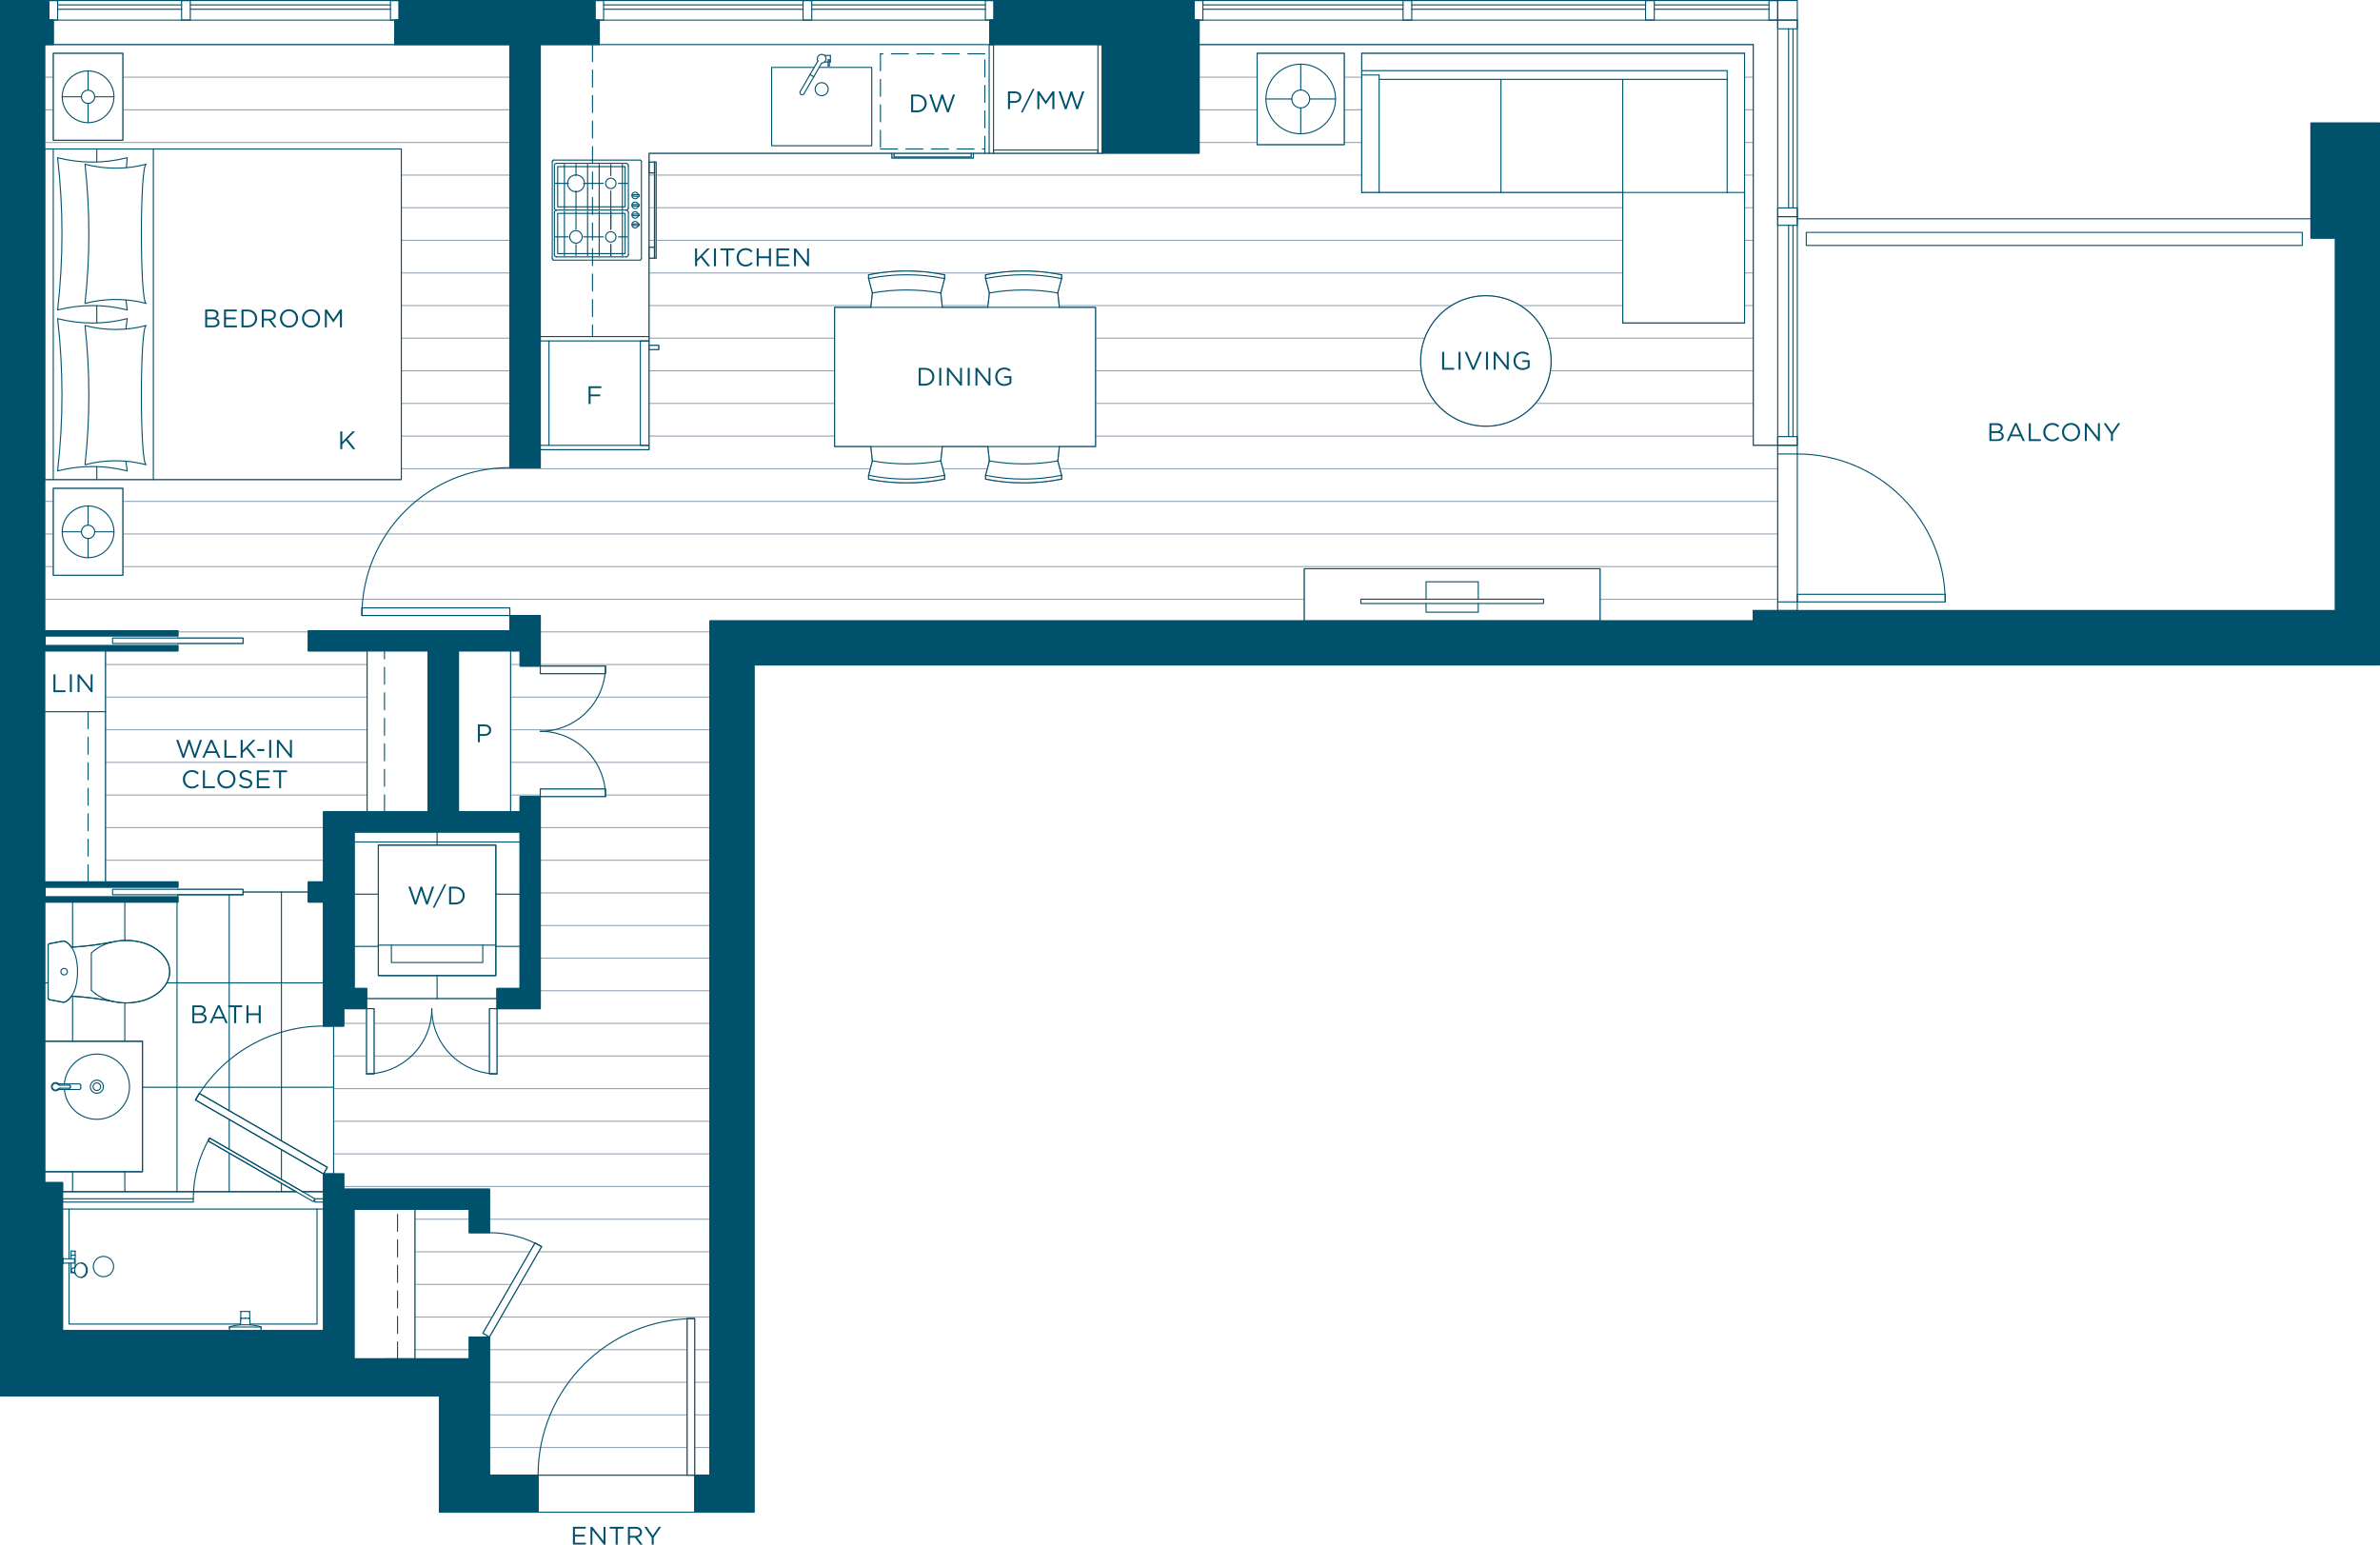 <?xml version="1.0" encoding="utf-8"?>
<!-- Generator: Adobe Illustrator 25.1.0, SVG Export Plug-In . SVG Version: 6.00 Build 0)  -->
<svg version="1.1" id="Layer_1" xmlns="http://www.w3.org/2000/svg" xmlns:xlink="http://www.w3.org/1999/xlink" x="0px" y="0px"
	 viewBox="0 0 675.45 438.39" style="enable-background:new 0 0 675.45 438.39;" xml:space="preserve">
<style type="text/css">
	.st0{fill:none;stroke:#93A1B1;stroke-width:0.289;stroke-linejoin:round;stroke-miterlimit:10;}
	.st1{fill:none;stroke:#00516B;stroke-width:0.301;stroke-linecap:round;stroke-linejoin:round;stroke-miterlimit:10;}
	
		.st2{fill:none;stroke:#00516B;stroke-width:0.301;stroke-linecap:round;stroke-linejoin:round;stroke-miterlimit:10;stroke-dasharray:4.824,2.412;}
	.st3{fill-rule:evenodd;clip-rule:evenodd;fill:#00516B;}
	.st4{fill:#00516B;}
</style>
<rect x="15.12" y="138.59" class="st0" width="19.75" height="24.69"/>
<rect x="15.12" y="15.12" class="st0" width="19.75" height="24.69"/>
<path class="st0" d="M310.93,126.74h-10.28l-0.44,4.08l1.08,4.09v1.08c-7.12,1.44-14.46,1.44-21.58,0v-1.08l1.08-4.09l-0.44-4.08
	h-12.9l-0.44,4.08l1.08,4.09v1.08c-7.12,1.44-14.46,1.44-21.58,0v-1.08l1.08-4.09l-0.44-4.08h-10.28V87.23h10.28l0.44-4.08
	l-1.08-4.09v-1.08c7.12-1.44,14.46-1.44,21.58,0v1.08L267,83.15l0.44,4.08h12.9l0.44-4.08l-1.08-4.09v-1.08
	c7.12-1.44,14.46-1.44,21.58,0v1.08l-1.08,4.09l0.44,4.08h10.28V126.74z"/>
<polygon class="st0" points="460.54,54.63 460.54,91.67 495.11,91.67 495.11,15.12 386.46,15.12 386.46,54.63 "/>
<path class="st0" d="M403.18,102.45c0-10.23,8.29-18.52,18.52-18.52c10.23,0,18.52,8.29,18.52,18.52c0,10.23-8.29,18.52-18.52,18.52
	C411.47,120.97,403.18,112.68,403.18,102.45z"/>
<rect x="356.78" y="15.12" class="st0" width="24.74" height="25.95"/>
<polygon class="st0" points="133.19,349.86 133.19,343.22 117.76,343.22 117.76,385.67 133.19,385.67 133.19,379.49 138.9,379.49 
	137.03,378.41 151.85,352.75 153.72,353.83 138.9,379.49 138.9,418.69 195,418.69 195,374.24 197.16,374.24 197.16,418.69 
	201.48,418.69 201.48,176.23 370.15,176.23 370.15,161.42 454.11,161.42 454.11,176.23 497.58,176.23 497.58,173.3 504.52,173.3 
	504.52,126.38 497.58,126.38 497.58,12.65 340.31,12.65 340.31,43.52 253.73,43.52 253.73,44.57 275.64,44.57 275.64,43.52 
	276.26,43.52 276.26,44.87 253.11,44.87 253.11,43.52 184.2,43.52 184.2,70.19 185.74,70.19 185.74,49.08 184.2,49.08 184.2,45.99 
	186.21,45.99 186.21,73.28 184.2,73.28 184.2,98 186.98,98 186.98,99.23 184.2,99.23 184.2,127.63 153.33,127.63 153.33,132.71 
	144.69,132.71 144.69,12.65 12.65,12.65 12.65,42.28 113.9,42.28 113.9,136.12 12.65,136.12 12.65,179.01 50.47,179.01 
	50.47,181.09 68.99,181.09 68.99,182.64 50.47,182.64 50.47,184.72 29.94,184.72 29.94,250.31 50.47,250.31 50.47,252.4 
	68.99,252.4 68.99,253.17 87.51,253.17 87.51,250.31 91.83,250.31 91.83,230.4 104.18,230.4 104.18,184.72 87.51,184.72 
	87.51,179.01 144.69,179.01 144.69,172.53 102.71,172.53 102.71,174.69 153.33,174.69 153.33,191.2 171.85,191.2 171.85,189.04 
	147.62,189.04 147.62,184.72 144.92,184.72 144.92,230.4 147.62,230.4 147.62,226.08 171.85,226.08 171.85,223.92 153.33,223.92 
	153.33,286.27 138.9,286.27 138.9,304.79 141.06,304.79 141.06,283.42 104.02,283.42 104.02,304.79 106.18,304.79 106.18,286.27 
	97.54,286.27 97.54,291.21 94.69,291.21 94.69,333.19 97.54,333.19 97.54,337.51 138.9,337.51 138.9,349.86 "/>
<line class="st0" x1="12.65" y1="21.91" x2="15.12" y2="21.91"/>
<line class="st0" x1="495.11" y1="21.91" x2="497.58" y2="21.91"/>
<line class="st0" x1="34.88" y1="21.91" x2="144.69" y2="21.91"/>
<line class="st0" x1="381.52" y1="21.91" x2="386.46" y2="21.91"/>
<line class="st0" x1="340.31" y1="21.91" x2="356.78" y2="21.91"/>
<line class="st0" x1="12.65" y1="31.17" x2="15.12" y2="31.17"/>
<line class="st0" x1="495.11" y1="31.17" x2="497.58" y2="31.17"/>
<line class="st0" x1="34.88" y1="31.17" x2="144.69" y2="31.17"/>
<line class="st0" x1="381.52" y1="31.17" x2="386.46" y2="31.17"/>
<line class="st0" x1="340.31" y1="31.17" x2="356.78" y2="31.17"/>
<line class="st0" x1="12.65" y1="40.43" x2="144.69" y2="40.43"/>
<line class="st0" x1="495.11" y1="40.43" x2="497.58" y2="40.43"/>
<line class="st0" x1="340.31" y1="40.43" x2="356.78" y2="40.43"/>
<line class="st0" x1="381.52" y1="40.43" x2="386.46" y2="40.43"/>
<line class="st0" x1="113.9" y1="49.69" x2="144.69" y2="49.69"/>
<line class="st0" x1="495.11" y1="49.69" x2="497.58" y2="49.69"/>
<line class="st0" x1="184.2" y1="49.69" x2="185.74" y2="49.69"/>
<line class="st0" x1="186.21" y1="49.69" x2="386.46" y2="49.69"/>
<line class="st0" x1="113.9" y1="58.95" x2="144.69" y2="58.95"/>
<line class="st0" x1="495.11" y1="58.95" x2="497.58" y2="58.95"/>
<line class="st0" x1="184.2" y1="58.95" x2="185.74" y2="58.95"/>
<line class="st0" x1="186.21" y1="58.95" x2="460.54" y2="58.95"/>
<line class="st0" x1="113.9" y1="68.21" x2="144.69" y2="68.21"/>
<line class="st0" x1="495.11" y1="68.21" x2="497.58" y2="68.21"/>
<line class="st0" x1="184.2" y1="68.21" x2="185.74" y2="68.21"/>
<line class="st0" x1="186.21" y1="68.21" x2="460.54" y2="68.21"/>
<line class="st0" x1="113.9" y1="77.47" x2="144.69" y2="77.47"/>
<line class="st0" x1="495.11" y1="77.47" x2="497.58" y2="77.47"/>
<line class="st0" x1="184.2" y1="77.47" x2="249.42" y2="77.47"/>
<line class="st0" x1="298.37" y1="77.47" x2="460.54" y2="77.47"/>
<line class="st0" x1="265.16" y1="77.47" x2="282.63" y2="77.47"/>
<line class="st0" x1="113.9" y1="86.73" x2="144.69" y2="86.73"/>
<line class="st0" x1="495.11" y1="86.73" x2="497.58" y2="86.73"/>
<line class="st0" x1="184.2" y1="86.73" x2="247.19" y2="86.73"/>
<line class="st0" x1="431.49" y1="86.73" x2="460.54" y2="86.73"/>
<line class="st0" x1="267.39" y1="86.73" x2="280.4" y2="86.73"/>
<line class="st0" x1="300.6" y1="86.73" x2="411.91" y2="86.73"/>
<line class="st0" x1="113.9" y1="95.99" x2="144.69" y2="95.99"/>
<line class="st0" x1="439.06" y1="95.99" x2="497.58" y2="95.99"/>
<line class="st0" x1="184.2" y1="95.99" x2="236.85" y2="95.99"/>
<line class="st0" x1="310.93" y1="95.99" x2="404.34" y2="95.99"/>
<line class="st0" x1="113.9" y1="105.25" x2="144.69" y2="105.25"/>
<line class="st0" x1="440.01" y1="105.25" x2="497.58" y2="105.25"/>
<line class="st0" x1="184.2" y1="105.25" x2="236.85" y2="105.25"/>
<line class="st0" x1="310.93" y1="105.25" x2="403.39" y2="105.25"/>
<line class="st0" x1="113.9" y1="114.51" x2="144.69" y2="114.51"/>
<line class="st0" x1="435.76" y1="114.51" x2="497.58" y2="114.51"/>
<line class="st0" x1="184.2" y1="114.51" x2="236.85" y2="114.51"/>
<line class="st0" x1="310.93" y1="114.51" x2="407.65" y2="114.51"/>
<line class="st0" x1="113.9" y1="123.77" x2="144.69" y2="123.77"/>
<line class="st0" x1="310.93" y1="123.77" x2="497.58" y2="123.77"/>
<line class="st0" x1="184.2" y1="123.77" x2="236.85" y2="123.77"/>
<line class="st0" x1="113.9" y1="133.03" x2="246.99" y2="133.03"/>
<line class="st0" x1="300.8" y1="133.03" x2="504.53" y2="133.03"/>
<line class="st0" x1="267.58" y1="133.03" x2="280.2" y2="133.03"/>
<line class="st0" x1="12.65" y1="142.29" x2="15.12" y2="142.29"/>
<line class="st0" x1="34.88" y1="142.29" x2="504.52" y2="142.29"/>
<line class="st0" x1="12.65" y1="151.55" x2="15.12" y2="151.55"/>
<line class="st0" x1="34.88" y1="151.55" x2="504.52" y2="151.55"/>
<line class="st0" x1="12.65" y1="160.81" x2="15.12" y2="160.81"/>
<line class="st0" x1="34.88" y1="160.81" x2="504.52" y2="160.81"/>
<line class="st0" x1="12.65" y1="170.08" x2="370.15" y2="170.08"/>
<line class="st0" x1="454.11" y1="170.08" x2="504.53" y2="170.08"/>
<line class="st0" x1="50.47" y1="179.34" x2="87.51" y2="179.34"/>
<line class="st0" x1="153.33" y1="179.34" x2="201.48" y2="179.34"/>
<line class="st0" x1="29.94" y1="188.6" x2="104.18" y2="188.6"/>
<line class="st0" x1="153.33" y1="188.6" x2="201.48" y2="188.6"/>
<line class="st0" x1="144.92" y1="188.6" x2="147.62" y2="188.6"/>
<line class="st0" x1="29.94" y1="197.86" x2="104.18" y2="197.86"/>
<line class="st0" x1="144.92" y1="197.86" x2="201.48" y2="197.86"/>
<line class="st0" x1="29.94" y1="207.12" x2="104.18" y2="207.12"/>
<line class="st0" x1="144.92" y1="207.12" x2="201.48" y2="207.12"/>
<line class="st0" x1="29.94" y1="216.38" x2="104.18" y2="216.38"/>
<line class="st0" x1="144.92" y1="216.38" x2="201.48" y2="216.38"/>
<line class="st0" x1="29.94" y1="225.64" x2="104.18" y2="225.64"/>
<line class="st0" x1="171.85" y1="225.64" x2="201.48" y2="225.64"/>
<line class="st0" x1="144.92" y1="225.64" x2="153.33" y2="225.64"/>
<line class="st0" x1="29.94" y1="234.9" x2="91.83" y2="234.9"/>
<line class="st0" x1="153.33" y1="234.9" x2="201.48" y2="234.9"/>
<line class="st0" x1="29.94" y1="244.16" x2="91.83" y2="244.16"/>
<line class="st0" x1="153.33" y1="244.16" x2="201.48" y2="244.16"/>
<line class="st0" x1="153.33" y1="253.42" x2="201.48" y2="253.42"/>
<line class="st0" x1="153.33" y1="262.68" x2="201.48" y2="262.68"/>
<line class="st0" x1="153.33" y1="271.94" x2="201.48" y2="271.94"/>
<line class="st0" x1="153.33" y1="281.2" x2="201.48" y2="281.2"/>
<line class="st0" x1="97.54" y1="290.46" x2="104.02" y2="290.46"/>
<line class="st0" x1="141.06" y1="290.46" x2="201.48" y2="290.46"/>
<line class="st0" x1="106.18" y1="290.46" x2="138.9" y2="290.46"/>
<line class="st0" x1="94.69" y1="299.72" x2="104.02" y2="299.72"/>
<line class="st0" x1="141.06" y1="299.72" x2="201.48" y2="299.72"/>
<line class="st0" x1="106.18" y1="299.72" x2="138.9" y2="299.72"/>
<line class="st0" x1="94.69" y1="308.98" x2="201.48" y2="308.98"/>
<line class="st0" x1="94.69" y1="318.24" x2="201.48" y2="318.24"/>
<line class="st0" x1="94.69" y1="327.5" x2="201.48" y2="327.5"/>
<line class="st0" x1="97.54" y1="336.76" x2="201.48" y2="336.76"/>
<line class="st0" x1="117.76" y1="346.02" x2="133.19" y2="346.02"/>
<line class="st0" x1="138.9" y1="346.02" x2="201.48" y2="346.02"/>
<line class="st0" x1="117.76" y1="355.28" x2="150.39" y2="355.28"/>
<line class="st0" x1="152.88" y1="355.28" x2="201.48" y2="355.28"/>
<line class="st0" x1="117.76" y1="364.54" x2="145.04" y2="364.54"/>
<line class="st0" x1="147.54" y1="364.54" x2="201.48" y2="364.54"/>
<line class="st0" x1="117.76" y1="373.8" x2="139.69" y2="373.8"/>
<line class="st0" x1="142.19" y1="373.8" x2="201.48" y2="373.8"/>
<line class="st0" x1="117.76" y1="383.06" x2="133.19" y2="383.06"/>
<line class="st0" x1="197.16" y1="383.06" x2="201.48" y2="383.06"/>
<line class="st0" x1="138.9" y1="383.06" x2="195" y2="383.06"/>
<line class="st0" x1="138.9" y1="392.32" x2="195" y2="392.32"/>
<line class="st0" x1="197.16" y1="392.32" x2="201.48" y2="392.32"/>
<line class="st0" x1="138.9" y1="401.58" x2="195" y2="401.58"/>
<line class="st0" x1="197.16" y1="401.58" x2="201.48" y2="401.58"/>
<line class="st0" x1="138.9" y1="410.84" x2="195" y2="410.84"/>
<line class="st0" x1="197.16" y1="410.84" x2="201.48" y2="410.84"/>
<polygon class="st1" points="124.7,429.19 124.7,396.16 0.15,396.16 0.15,0.15 13.89,0.15 13.89,5.71 15.12,5.71 15.12,12.65 
	12.65,12.65 12.65,179.01 50.47,179.01 50.47,180.47 12.81,180.47 12.81,183.25 50.47,183.25 50.47,184.72 12.65,184.72 
	12.65,250.31 50.47,250.31 50.47,251.78 12.81,251.78 12.81,254.56 50.47,254.56 50.47,256.02 12.65,256.02 12.65,335.66 
	17.74,335.66 17.74,377.64 91.83,377.64 91.83,333.19 97.54,333.19 97.54,337.51 138.9,337.51 138.9,349.86 133.19,349.86 
	133.19,343.22 100.47,343.22 100.47,385.66 133.19,385.66 133.19,379.49 138.9,379.49 138.9,418.69 152.71,418.69 152.71,429.19 "/>
<polygon class="st1" points="675.3,188.73 675.3,34.94 655.85,34.94 655.85,67.58 662.8,67.58 662.8,173.3 497.58,173.3 
	497.58,176.23 201.48,176.23 201.48,418.69 197.16,418.69 197.16,429.19 213.99,429.19 213.99,188.73 "/>
<polygon class="st1" points="112.04,12.65 112.04,5.71 113.28,5.71 113.28,0.15 168.84,0.15 168.84,5.71 170.08,5.71 170.08,12.65 
	153.33,12.65 153.33,132.71 144.69,132.71 144.69,12.65 "/>
<polygon class="st1" points="282.12,0.15 282.12,5.71 280.89,5.71 280.89,12.65 312.84,12.65 312.84,43.42 340.31,43.42 
	340.31,5.71 338.92,5.71 338.92,0.15 "/>
<line class="st1" x1="144.92" y1="230.4" x2="144.92" y2="184.72"/>
<line class="st1" x1="117.76" y1="343.22" x2="117.76" y2="385.66"/>
<line class="st1" x1="117.76" y1="385.67" x2="109.42" y2="385.67"/>
<line class="st1" x1="655.85" y1="62.1" x2="510.08" y2="62.1"/>
<rect x="153.33" y="95.53" class="st1" width="30.87" height="1.24"/>
<rect x="153.33" y="126.4" class="st1" width="30.87" height="1.24"/>
<polyline class="st1" points="280.73,43.52 184.2,43.52 184.2,95.53 "/>
<rect x="311.6" y="12.65" class="st1" width="1.23" height="30.87"/>
<rect x="280.73" y="12.65" class="st1" width="1.23" height="30.87"/>
<rect x="12.65" y="295.53" class="st1" width="27.78" height="37.04"/>
<polyline class="st1" points="29.94,184.72 29.94,202 12.65,202 "/>
<line class="st1" x1="29.94" y1="250.31" x2="29.94" y2="202"/>
<line class="st1" x1="104.18" y1="184.72" x2="104.18" y2="230.4"/>
<rect x="107.38" y="239.85" class="st1" width="33.34" height="37.04"/>
<line class="st1" x1="107.38" y1="268.25" x2="140.72" y2="268.25"/>
<polyline class="st1" points="137.01,268.25 137.01,273.19 111.08,273.19 111.08,268.25 "/>
<rect x="181.73" y="96.77" class="st1" width="2.47" height="29.63"/>
<rect x="184.2" y="98" class="st1" width="2.78" height="1.23"/>
<line class="st1" x1="155.8" y1="126.4" x2="155.8" y2="96.77"/>
<polyline class="st1" points="232.49,19.13 247.4,19.13 247.4,41.36 219,41.36 219,19.13 231.06,19.13 "/>
<path class="st1" d="M233.2,17.9c0.68,0,1.23-0.55,1.23-1.23c0-0.68-0.55-1.23-1.23-1.23c-0.68,0-1.24,0.55-1.24,1.23
	c0,0.22,0.06,0.43,0.17,0.62"/>
<line class="st1" x1="233.2" y1="17.9" x2="228.18" y2="26.6"/>
<line class="st1" x1="232.13" y1="17.28" x2="227.11" y2="25.98"/>
<path class="st1" d="M227.11,25.98c-0.17,0.3-0.07,0.67,0.22,0.84c0.3,0.17,0.68,0.07,0.85-0.23"/>
<line class="st1" x1="234.02" y1="15.74" x2="235.67" y2="15.74"/>
<line class="st1" x1="234.02" y1="17.59" x2="235.05" y2="17.59"/>
<line class="st1" x1="235.67" y1="17.59" x2="235.67" y2="15.74"/>
<line class="st1" x1="235.36" y1="16.97" x2="235.36" y2="18.67"/>
<line class="st1" x1="235.05" y1="16.97" x2="235.05" y2="18.67"/>
<line class="st1" x1="235.05" y1="18.67" x2="235.36" y2="18.67"/>
<line class="st1" x1="235.05" y1="16.97" x2="235.36" y2="16.97"/>
<line class="st1" x1="235.36" y1="17.59" x2="235.67" y2="17.59"/>
<line class="st1" x1="230.96" y1="21.78" x2="229.89" y2="21.17"/>
<path class="st1" d="M231.35,25.31c0-1.02,0.83-1.85,1.85-1.85c1.02,0,1.85,0.83,1.85,1.85c0,1.02-0.83,1.85-1.85,1.85
	C232.18,27.16,231.35,26.33,231.35,25.31z"/>
<path class="st1" d="M25.63,308.43c0-1.03,0.83-1.86,1.86-1.86s1.86,0.83,1.86,1.86c0,1.03-0.83,1.86-1.86,1.86
	S25.63,309.46,25.63,308.43z"/>
<path class="st1" d="M26.41,308.43c0-0.6,0.48-1.08,1.08-1.08c0.6,0,1.08,0.48,1.08,1.08c0,0.6-0.48,1.08-1.08,1.08
	C26.9,309.51,26.41,309.02,26.41,308.43z"/>
<line class="st1" x1="22.49" y1="309.22" x2="16.63" y2="309.22"/>
<path class="st1" d="M22.49,309.22c0.24,0,0.44-0.19,0.44-0.44"/>
<path class="st1" d="M22.92,308.07c0-0.24-0.2-0.44-0.44-0.44"/>
<line class="st1" x1="22.92" y1="308.78" x2="22.92" y2="308.07"/>
<path class="st1" d="M16.51,307.78c0.12,0.14,0.3,0.22,0.49,0.22"/>
<path class="st1" d="M16.99,308.85c-0.19,0-0.37,0.08-0.49,0.22"/>
<line class="st1" x1="19.75" y1="308.85" x2="16.99" y2="308.85"/>
<line class="st1" x1="16.99" y1="308" x2="19.75" y2="308"/>
<path class="st1" d="M19.99,308.24c0-0.13-0.11-0.24-0.24-0.24"/>
<line class="st1" x1="19.99" y1="308.61" x2="19.99" y2="308.24"/>
<path class="st1" d="M16.17,307.54c0.14,0.06,0.3,0.1,0.46,0.1"/>
<path class="st1" d="M16.63,309.22c-0.16,0-0.32,0.03-0.46,0.1"/>
<line class="st1" x1="16.63" y1="307.63" x2="22.48" y2="307.63"/>
<path class="st1" d="M16.64,307.63c-0.44-0.48-1.18-0.5-1.66-0.07c-0.48,0.44-0.51,1.18-0.07,1.65c0.44,0.48,1.18,0.51,1.66,0.07
	c0.02-0.02,0.04-0.04,0.07-0.07"/>
<path class="st1" d="M16.51,307.78c-0.36-0.4-0.97-0.44-1.37-0.08c-0.4,0.36-0.44,0.97-0.08,1.37c0.35,0.4,0.97,0.44,1.37,0.08
	c0.03-0.02,0.06-0.05,0.08-0.08"/>
<path class="st1" d="M19.75,308.85c0.13,0,0.24-0.11,0.24-0.24"/>
<path class="st1" d="M18.27,309.22c0.44,5.1,4.92,8.87,10.02,8.43c5.1-0.44,8.87-4.92,8.43-10.02c-0.44-5.1-4.92-8.87-10.02-8.43
	c-4.49,0.39-8.05,3.95-8.43,8.43"/>
<line class="st1" x1="182.04" y1="45.87" x2="182.04" y2="73.4"/>
<line class="st1" x1="156.73" y1="45.87" x2="156.73" y2="73.4"/>
<line class="st1" x1="181.61" y1="73.83" x2="157.16" y2="73.83"/>
<line class="st1" x1="181.61" y1="45.43" x2="157.16" y2="45.43"/>
<path class="st1" d="M181.61,73.83c0.24,0,0.43-0.19,0.43-0.43"/>
<path class="st1" d="M156.73,73.4c0,0.24,0.19,0.43,0.43,0.43"/>
<path class="st1" d="M157.16,45.43c-0.24,0-0.43,0.19-0.43,0.43"/>
<path class="st1" d="M182.04,45.87c0-0.24-0.19-0.43-0.43-0.43"/>
<line class="st1" x1="157.96" y1="46.36" x2="177.72" y2="46.36"/>
<line class="st1" x1="157.96" y1="72.91" x2="177.72" y2="72.91"/>
<line class="st1" x1="157.34" y1="72.29" x2="157.34" y2="60.25"/>
<line class="st1" x1="178.33" y1="72.29" x2="178.33" y2="60.25"/>
<path class="st1" d="M157.34,72.29c0,0.34,0.28,0.62,0.62,0.62"/>
<path class="st1" d="M157.96,46.36c-0.34,0-0.62,0.28-0.62,0.62"/>
<path class="st1" d="M178.33,46.98c0-0.34-0.28-0.62-0.62-0.62"/>
<path class="st1" d="M177.72,72.91c0.34,0,0.62-0.28,0.62-0.62"/>
<line class="st1" x1="157.96" y1="59.63" x2="177.72" y2="59.63"/>
<line class="st1" x1="157.34" y1="59.02" x2="157.34" y2="46.98"/>
<line class="st1" x1="178.33" y1="59.02" x2="178.33" y2="46.98"/>
<path class="st1" d="M178.33,60.25c0-0.34-0.28-0.62-0.62-0.62"/>
<path class="st1" d="M157.96,59.63c-0.34,0-0.62,0.28-0.62,0.62"/>
<path class="st1" d="M177.72,59.63c0.34,0,0.62-0.28,0.62-0.62"/>
<path class="st1" d="M157.34,59.02c0,0.34,0.28,0.62,0.62,0.62"/>
<rect x="158.27" y="60.56" class="st1" width="19.14" height="11.42"/>
<line class="st1" x1="160.18" y1="72.6" x2="160.18" y2="59.94"/>
<line class="st1" x1="176.64" y1="72.6" x2="176.64" y2="59.94"/>
<line class="st1" x1="166.76" y1="46.67" x2="166.76" y2="59.32"/>
<line class="st1" x1="170.05" y1="46.67" x2="170.05" y2="59.32"/>
<line class="st1" x1="173.35" y1="46.67" x2="173.35" y2="49.87"/>
<line class="st1" x1="178.03" y1="67.23" x2="175.51" y2="67.23"/>
<line class="st1" x1="178.03" y1="52.04" x2="175.51" y2="52.04"/>
<line class="st1" x1="163.47" y1="46.67" x2="163.47" y2="49.87"/>
<path class="st1" d="M171.88,67.23c0-0.81,0.66-1.47,1.47-1.47c0.81,0,1.47,0.66,1.47,1.47c0,0.81-0.66,1.47-1.47,1.47
	C172.54,68.69,171.88,68.04,171.88,67.23z"/>
<path class="st1" d="M171.88,52.04c0-0.81,0.66-1.47,1.47-1.47c0.81,0,1.47,0.66,1.47,1.47c0,0.81-0.66,1.47-1.47,1.47
	C172.54,53.5,171.88,52.85,171.88,52.04z"/>
<path class="st1" d="M161.69,67.23c0-0.98,0.79-1.77,1.77-1.77c0.98,0,1.77,0.8,1.77,1.77c0,0.98-0.79,1.78-1.77,1.78
	C162.49,69,161.69,68.21,161.69,67.23z"/>
<path class="st1" d="M161.08,52.04c0-1.32,1.07-2.39,2.39-2.39c1.32,0,2.39,1.07,2.39,2.39c0,1.32-1.07,2.39-2.39,2.39
	C162.15,54.43,161.08,53.36,161.08,52.04z"/>
<rect x="158.27" y="47.29" class="st1" width="19.14" height="11.42"/>
<line class="st1" x1="176.64" y1="59.32" x2="176.64" y2="46.67"/>
<line class="st1" x1="173.35" y1="59.94" x2="173.35" y2="65.07"/>
<line class="st1" x1="173.35" y1="59.94" x2="173.35" y2="65.07"/>
<line class="st1" x1="170.05" y1="59.94" x2="170.05" y2="72.6"/>
<line class="st1" x1="166.76" y1="59.94" x2="166.76" y2="72.6"/>
<line class="st1" x1="163.47" y1="59.94" x2="163.47" y2="65.07"/>
<line class="st1" x1="160.18" y1="59.32" x2="160.18" y2="46.67"/>
<line class="st1" x1="171.19" y1="67.23" x2="165.63" y2="67.23"/>
<line class="st1" x1="173.35" y1="69.39" x2="173.35" y2="72.6"/>
<line class="st1" x1="173.35" y1="69.39" x2="173.35" y2="72.6"/>
<line class="st1" x1="163.47" y1="69.39" x2="163.47" y2="72.6"/>
<line class="st1" x1="161.31" y1="67.23" x2="157.65" y2="67.23"/>
<line class="st1" x1="161.31" y1="52.04" x2="157.65" y2="52.04"/>
<line class="st1" x1="163.47" y1="54.2" x2="163.47" y2="59.32"/>
<line class="st1" x1="171.19" y1="52.04" x2="165.63" y2="52.04"/>
<line class="st1" x1="173.35" y1="54.2" x2="173.35" y2="59.32"/>
<path class="st1" d="M181.13,63.55c-0.13-0.5-0.63-0.79-1.13-0.67c-0.49,0.13-0.79,0.63-0.66,1.13c0.13,0.49,0.63,0.79,1.13,0.67
	c0.33-0.09,0.58-0.34,0.67-0.67"/>
<rect x="179.59" y="63.55" class="st1" width="1.85" height="0.46"/>
<path class="st1" d="M181.13,55.25c-0.13-0.5-0.63-0.79-1.13-0.67c-0.49,0.13-0.79,0.63-0.66,1.13c0.13,0.49,0.63,0.79,1.13,0.67
	c0.33-0.09,0.58-0.34,0.67-0.67"/>
<rect x="179.59" y="55.25" class="st1" width="1.85" height="0.46"/>
<path class="st1" d="M181.13,60.78c-0.13-0.5-0.63-0.79-1.13-0.67c-0.49,0.13-0.79,0.64-0.66,1.13c0.13,0.49,0.63,0.79,1.13,0.67
	c0.33-0.09,0.58-0.34,0.67-0.67"/>
<rect x="179.59" y="60.78" class="st1" width="1.85" height="0.46"/>
<path class="st1" d="M181.13,58.02c-0.13-0.5-0.63-0.79-1.13-0.66c-0.49,0.13-0.79,0.63-0.66,1.13c0.13,0.5,0.63,0.79,1.13,0.67
	c0.33-0.09,0.58-0.34,0.67-0.67"/>
<rect x="179.59" y="58.02" class="st1" width="1.85" height="0.46"/>
<rect x="185.74" y="45.99" class="st1" width="0.46" height="27.29"/>
<rect x="184.2" y="45.99" class="st1" width="1.54" height="3.09"/>
<rect x="184.2" y="70.19" class="st1" width="1.54" height="3.09"/>
<polyline class="st1" points="275.64,43.52 275.64,44.56 253.73,44.56 253.73,43.52 "/>
<polyline class="st1" points="276.26,43.52 276.26,44.87 253.11,44.87 253.11,43.52 "/>
<path class="st1" d="M30.94,283.94c1.58,0.47,3.23,0.71,4.88,0.71"/>
<path class="st1" d="M27.1,282.05c1.17,0.84,2.47,1.48,3.84,1.89"/>
<path class="st1" d="M25.93,281.06c0.36,0.36,0.75,0.69,1.17,0.99"/>
<path class="st1" d="M35.82,284.65c1.65,0,3.3-0.24,4.88-0.71c1.38-0.41,2.68-1.05,3.84-1.89c1.12-0.81,2.06-1.84,2.75-3.04
	c0.57-0.98,0.87-2.1,0.87-3.23c0-1.13-0.3-2.25-0.87-3.23c-0.69-1.2-1.63-2.23-2.75-3.04c-1.17-0.84-2.47-1.48-3.84-1.89
	c-1.58-0.47-3.23-0.71-4.88-0.71c-1.65,0-3.3,0.24-4.88,0.71c-1.38,0.41-2.68,1.05-3.85,1.89c-0.41,0.3-0.8,0.63-1.17,0.99v10.57"/>
<path class="st1" d="M20.3,282.73c3.94,0.23,7.87,0.73,11.74,1.5"/>
<path class="st1" d="M21.68,272.34c-0.17-0.88-0.45-1.74-0.83-2.56c-0.45-0.96-1.14-1.78-2-2.39c-0.33-0.24-0.74-0.32-1.14-0.25
	l-3.65,0.7c-0.24,0.05-0.41,0.26-0.41,0.5v14.89c0,0.24,0.17,0.45,0.41,0.5l3.65,0.7c0.4,0.08,0.81-0.01,1.14-0.25
	c0.86-0.61,1.55-1.44,2-2.39c0.38-0.82,0.66-1.68,0.83-2.56c0.22-1.13,0.33-2.29,0.33-3.44C22.01,274.62,21.9,273.47,21.68,272.34z"
	/>
<path class="st1" d="M20.3,268.83c3.94-0.23,7.87-0.73,11.74-1.5"/>
<path class="st1" d="M17.27,275.78c0-0.51,0.41-0.93,0.93-0.93s0.93,0.42,0.93,0.93c0,0.51-0.41,0.93-0.93,0.93
	S17.27,276.29,17.27,275.78z"/>
<rect x="73.73" y="314.77" transform="matrix(0.5 -0.866 0.866 0.5 -250.442 230.256)" class="st1" width="0.93" height="34.49"/>
<line class="st1" x1="91.83" y1="338.22" x2="85.86" y2="338.22"/>
<line class="st1" x1="84" y1="338.22" x2="17.74" y2="338.22"/>
<polyline class="st1" points="91.83,340.24 89.36,340.24 89.36,341.17 91.83,341.17 "/>
<rect x="17.75" y="340.24" class="st1" width="37.12" height="0.93"/>
<line class="st1" x1="17.91" y1="357.27" x2="21.14" y2="357.27"/>
<line class="st1" x1="21.14" y1="357.27" x2="21.14" y2="358.5"/>
<line class="st1" x1="21.14" y1="358.5" x2="17.91" y2="358.5"/>
<line class="st1" x1="17.74" y1="357.11" x2="17.91" y2="357.11"/>
<line class="st1" x1="17.91" y1="357.11" x2="17.91" y2="358.66"/>
<line class="st1" x1="17.91" y1="358.66" x2="17.74" y2="358.66"/>
<line class="st1" x1="21.34" y1="355.08" x2="21.34" y2="359.52"/>
<line class="st1" x1="21.07" y1="361.23" x2="20.17" y2="361.23"/>
<line class="st1" x1="20.17" y1="361.23" x2="20.17" y2="358.5"/>
<line class="st1" x1="20.17" y1="357.27" x2="20.17" y2="355.08"/>
<line class="st1" x1="20.17" y1="355.08" x2="21.34" y2="355.08"/>
<line class="st1" x1="21.34" y1="356.24" x2="20.17" y2="356.24"/>
<path class="st1" d="M22.99,358.47c0.09-0.01,0.18-0.01,0.27,0c0.91,0.09,1.59,1.08,1.51,2.21c-0.07,1.12-0.87,1.96-1.78,1.87"/>
<path class="st1" d="M21.2,360.51c0-1.13,0.73-2.05,1.65-2.05c0.91,0,1.66,0.91,1.66,2.04c0,1.13-0.74,2.05-1.65,2.05
	C21.94,362.56,21.2,361.64,21.2,360.51z"/>
<path class="st1" d="M21.51,359.32c-0.05,0.06-0.1,0.12-0.15,0.19c-0.11,0.13-0.22,0.25-0.36,0.34c-0.09,0.05-0.19,0.09-0.29,0.11
	c-0.05,0.01-0.1,0.01-0.15,0.01"/>
<path class="st1" d="M21.51,361.7c-0.05-0.06-0.11-0.13-0.16-0.19c-0.11-0.13-0.22-0.25-0.36-0.34c-0.09-0.05-0.19-0.09-0.29-0.11
	c-0.05-0.01-0.1-0.01-0.14-0.01"/>
<path class="st1" d="M20.56,359.96c-0.3,0.13-0.44,0.48-0.31,0.78c0.06,0.14,0.17,0.25,0.31,0.31"/>
<line class="st1" x1="17.74" y1="357.11" x2="17.74" y2="358.66"/>
<path class="st1" d="M26.49,359.47c0-1.59,1.29-2.88,2.88-2.88c1.59,0,2.88,1.29,2.88,2.88c0,1.59-1.29,2.88-2.88,2.88
	C27.77,362.35,26.49,361.06,26.49,359.47z"/>
<line class="st1" x1="17.74" y1="343.16" x2="91.83" y2="343.16"/>
<line class="st1" x1="19.6" y1="357.27" x2="19.6" y2="343.16"/>
<polyline class="st1" points="89.97,343.16 89.97,375.79 70.93,375.79 "/>
<polyline class="st1" points="68.27,375.79 19.6,375.79 19.6,358.5 "/>
<path class="st1" d="M59.48,323c-3.03,5.24-4.62,11.19-4.62,17.25"/>
<line class="st1" x1="68.25" y1="376" x2="70.95" y2="376"/>
<line class="st1" x1="74.08" y1="376.63" x2="65.13" y2="376.63"/>
<path class="st1" d="M68.25,376c-1.03,0.08-2.06,0.26-3.06,0.54"/>
<path class="st1" d="M74.01,376.54c-1-0.27-2.02-0.45-3.06-0.54"/>
<line class="st1" x1="74.09" y1="376.95" x2="74.08" y2="376.63"/>
<line class="st1" x1="65.13" y1="376.63" x2="65.11" y2="376.95"/>
<path class="st1" d="M74.08,376.63c0-0.04-0.03-0.08-0.07-0.09"/>
<path class="st1" d="M65.2,376.54c-0.04,0.01-0.07,0.05-0.07,0.09"/>
<line class="st1" x1="70.93" y1="376" x2="70.93" y2="374.83"/>
<line class="st1" x1="68.27" y1="374.83" x2="68.27" y2="376"/>
<line class="st1" x1="68.55" y1="374.16" x2="69.59" y2="374.16"/>
<line class="st1" x1="69.59" y1="374.16" x2="69.61" y2="374.16"/>
<line class="st1" x1="70.88" y1="374.16" x2="70.65" y2="374.16"/>
<line class="st1" x1="68.55" y1="374.16" x2="68.32" y2="374.16"/>
<line class="st1" x1="69.61" y1="374.16" x2="70.65" y2="374.16"/>
<line class="st1" x1="70.89" y1="374.14" x2="70.86" y2="372.27"/>
<line class="st1" x1="68.34" y1="372.27" x2="68.31" y2="374.14"/>
<path class="st1" d="M70.88,374.16c0.01,0,0.01-0.01,0.01-0.01"/>
<path class="st1" d="M68.31,374.14c0,0.01,0.01,0.01,0.01,0.02"/>
<path class="st1" d="M68.38,372.23c-0.02,0-0.04,0.02-0.04,0.04"/>
<path class="st1" d="M70.86,372.27c0-0.02-0.02-0.04-0.04-0.04"/>
<path class="st1" d="M70.82,372.23c-0.82-0.03-1.63-0.03-2.45,0"/>
<path class="st1" d="M70.93,374.83c0-0.24-0.06-0.47-0.19-0.67"/>
<path class="st1" d="M68.46,374.16c-0.12,0.2-0.19,0.44-0.19,0.68"/>
<line class="st1" x1="65.11" y1="376.95" x2="65.11" y2="377.64"/>
<line class="st1" x1="74.09" y1="376.95" x2="74.09" y2="377.64"/>
<line class="st1" x1="15.12" y1="136.12" x2="15.12" y2="42.28"/>
<rect x="12.65" y="42.29" class="st1" width="101.24" height="93.84"/>
<path class="st1" d="M36.11,87.97c-6.48-1.65-13.27-1.65-19.76,0c1.65-14.36,1.65-28.86,0-43.21c6.48,1.65,13.27,1.65,19.76,0
	c-0.14,0.98-0.12,1.81-0.23,2.8"/>
<path class="st1" d="M41.51,86.12c-5.7-1.5-11.68-1.5-17.38,0c1.45-13.13,1.45-26.38,0-39.51c5.7,1.5,11.68,1.5,17.38,0
	C39.66,46.61,39.66,86.12,41.51,86.12z"/>
<path class="st1" d="M41.51,131.9c-5.7-1.5-11.68-1.5-17.38,0c1.45-13.13,1.45-26.38,0-39.51c5.7,1.5,11.68,1.5,17.38,0
	C39.66,92.39,39.66,131.9,41.51,131.9z"/>
<path class="st1" d="M36.11,90.44c-6.48,1.65-13.27,1.65-19.76,0c1.65,14.36,1.65,28.86,0,43.21c6.48-1.65,13.27-1.65,19.76,0
	c-0.14-0.98-0.27-1.71-0.39-2.7"/>
<line class="st1" x1="27.47" y1="42.28" x2="27.47" y2="45.97"/>
<line class="st1" x1="43.52" y1="42.28" x2="43.52" y2="136.12"/>
<line class="st1" x1="27.47" y1="86.75" x2="27.47" y2="91.65"/>
<line class="st1" x1="27.47" y1="132.44" x2="27.47" y2="136.12"/>
<path class="st1" d="M35.74,85.14c0.12,0.99,0.23,1.84,0.37,2.83"/>
<path class="st1" d="M36.11,90.44c-0.14,0.98-0.27,1.97-0.39,2.95"/>
<rect x="15.12" y="15.12" class="st1" width="19.76" height="24.69"/>
<rect x="15.12" y="138.59" class="st1" width="19.76" height="24.69"/>
<path class="st1" d="M17.66,150.94c0-4.05,3.29-7.34,7.34-7.34s7.34,3.29,7.34,7.34c0,4.05-3.29,7.34-7.34,7.34
	S17.66,154.99,17.66,150.94z"/>
<path class="st1" d="M23.11,150.94c0-1.04,0.84-1.88,1.88-1.88c1.04,0,1.89,0.84,1.89,1.88c0,1.04-0.84,1.89-1.89,1.89
	C23.96,152.82,23.11,151.98,23.11,150.94z"/>
<line class="st1" x1="25" y1="158.28" x2="25" y2="152.82"/>
<line class="st1" x1="25" y1="149.05" x2="25" y2="143.6"/>
<line class="st1" x1="17.66" y1="150.94" x2="23.11" y2="150.94"/>
<line class="st1" x1="26.88" y1="150.94" x2="32.34" y2="150.94"/>
<path class="st1" d="M17.66,27.47c0-4.05,3.29-7.34,7.34-7.34s7.34,3.29,7.34,7.34c0,4.05-3.29,7.34-7.34,7.34
	S17.66,31.52,17.66,27.47z"/>
<path class="st1" d="M23.11,27.47c0-1.04,0.84-1.88,1.88-1.88c1.04,0,1.89,0.84,1.89,1.88c0,1.04-0.84,1.89-1.89,1.89
	C23.96,29.35,23.11,28.51,23.11,27.47z"/>
<line class="st1" x1="25" y1="34.81" x2="25" y2="29.35"/>
<line class="st1" x1="25" y1="25.58" x2="25" y2="20.13"/>
<line class="st1" x1="17.66" y1="27.47" x2="23.11" y2="27.47"/>
<line class="st1" x1="26.88" y1="27.47" x2="32.34" y2="27.47"/>
<rect x="370.15" y="161.41" class="st1" width="83.96" height="14.82"/>
<line class="st1" x1="495.11" y1="15.12" x2="386.46" y2="15.12"/>
<line class="st1" x1="386.46" y1="54.63" x2="386.46" y2="15.12"/>
<line class="st1" x1="391.4" y1="54.63" x2="391.4" y2="21.29"/>
<line class="st1" x1="490.17" y1="20.06" x2="386.46" y2="20.06"/>
<line class="st1" x1="460.54" y1="54.63" x2="386.46" y2="54.63"/>
<line class="st1" x1="460.54" y1="54.63" x2="460.54" y2="22.53"/>
<line class="st1" x1="425.97" y1="54.63" x2="425.97" y2="22.53"/>
<line class="st1" x1="386.46" y1="21.29" x2="391.4" y2="21.29"/>
<line class="st1" x1="495.11" y1="15.12" x2="495.11" y2="91.67"/>
<line class="st1" x1="460.54" y1="91.67" x2="495.11" y2="91.67"/>
<line class="st1" x1="490.17" y1="20.06" x2="490.17" y2="54.63"/>
<line class="st1" x1="460.54" y1="54.63" x2="460.54" y2="91.67"/>
<line class="st1" x1="460.54" y1="54.63" x2="490.17" y2="54.63"/>
<line class="st1" x1="495.11" y1="54.63" x2="490.17" y2="54.63"/>
<line class="st1" x1="495.11" y1="54.63" x2="495.11" y2="57.1"/>
<line class="st1" x1="490.17" y1="22.53" x2="391.4" y2="22.53"/>
<path class="st1" d="M403.18,102.45c0-10.23,8.29-18.52,18.52-18.52c10.23,0,18.52,8.29,18.52,18.52c0,10.23-8.29,18.52-18.52,18.52
	C411.47,120.97,403.18,112.68,403.18,102.45z"/>
<path class="st1" d="M359.27,28.09c0-5.45,4.42-9.88,9.88-9.88c5.46,0,9.88,4.42,9.88,9.88c0,5.46-4.42,9.88-9.88,9.88
	C363.69,37.97,359.27,33.55,359.27,28.09z"/>
<path class="st1" d="M366.61,28.09c0-1.4,1.14-2.54,2.54-2.54c1.4,0,2.54,1.14,2.54,2.54c0,1.4-1.14,2.54-2.54,2.54
	C367.75,30.63,366.61,29.49,366.61,28.09z"/>
<line class="st1" x1="359.27" y1="28.09" x2="366.61" y2="28.09"/>
<line class="st1" x1="371.69" y1="28.09" x2="379.03" y2="28.09"/>
<line class="st1" x1="369.15" y1="37.97" x2="369.15" y2="30.63"/>
<line class="st1" x1="369.15" y1="25.56" x2="369.15" y2="18.22"/>
<rect x="386.2" y="170.06" class="st1" width="51.86" height="1.23"/>
<polyline class="st1" points="404.72,170.06 404.72,165.12 419.54,165.12 419.54,170.06 "/>
<polyline class="st1" points="419.54,171.29 419.54,173.76 404.72,173.76 404.72,171.29 "/>
<rect x="236.85" y="87.23" class="st1" width="74.08" height="39.51"/>
<path class="st1" d="M301.29,77.98c-7.12-1.44-14.46-1.44-21.58,0"/>
<path class="st1" d="M301.29,79.06c-7.12-1.44-14.46-1.44-21.58,0"/>
<path class="st1" d="M300.21,83.15c-6.43-1.13-13-1.13-19.42,0"/>
<line class="st1" x1="301.29" y1="79.06" x2="300.21" y2="83.15"/>
<line class="st1" x1="300.21" y1="83.15" x2="300.65" y2="87.23"/>
<line class="st1" x1="279.71" y1="79.06" x2="280.79" y2="83.15"/>
<line class="st1" x1="280.79" y1="83.15" x2="280.34" y2="87.23"/>
<line class="st1" x1="279.71" y1="77.98" x2="279.71" y2="79.06"/>
<line class="st1" x1="301.29" y1="77.98" x2="301.29" y2="79.06"/>
<path class="st1" d="M268.08,77.98c-7.12-1.44-14.46-1.44-21.58,0"/>
<path class="st1" d="M268.08,79.06c-7.12-1.44-14.46-1.44-21.58,0"/>
<path class="st1" d="M267,83.15c-6.43-1.13-13-1.13-19.42,0"/>
<line class="st1" x1="246.5" y1="79.06" x2="247.57" y2="83.15"/>
<line class="st1" x1="247.57" y1="83.15" x2="247.13" y2="87.23"/>
<line class="st1" x1="268.08" y1="79.06" x2="267" y2="83.15"/>
<line class="st1" x1="267" y1="83.15" x2="267.44" y2="87.23"/>
<line class="st1" x1="268.08" y1="77.98" x2="268.08" y2="79.06"/>
<line class="st1" x1="246.5" y1="77.98" x2="246.5" y2="79.06"/>
<path class="st1" d="M279.71,135.98c7.12,1.44,14.46,1.44,21.58,0"/>
<path class="st1" d="M279.71,134.9c7.12,1.44,14.46,1.44,21.58,0"/>
<path class="st1" d="M280.79,130.81c6.42,1.13,13,1.13,19.42,0"/>
<line class="st1" x1="301.29" y1="134.9" x2="300.21" y2="130.81"/>
<line class="st1" x1="300.21" y1="130.81" x2="300.65" y2="126.74"/>
<line class="st1" x1="279.71" y1="134.9" x2="280.79" y2="130.81"/>
<line class="st1" x1="280.79" y1="130.81" x2="280.34" y2="126.74"/>
<line class="st1" x1="279.71" y1="135.98" x2="279.71" y2="134.9"/>
<line class="st1" x1="301.29" y1="135.98" x2="301.29" y2="134.9"/>
<path class="st1" d="M246.5,135.98c7.12,1.44,14.46,1.44,21.58,0"/>
<path class="st1" d="M246.5,134.9c7.12,1.44,14.46,1.44,21.58,0"/>
<path class="st1" d="M247.57,130.81c6.42,1.13,13,1.13,19.42,0"/>
<line class="st1" x1="246.5" y1="134.9" x2="247.57" y2="130.81"/>
<line class="st1" x1="247.57" y1="130.81" x2="247.13" y2="126.74"/>
<line class="st1" x1="268.08" y1="134.9" x2="267" y2="130.81"/>
<line class="st1" x1="267" y1="130.81" x2="267.44" y2="126.74"/>
<line class="st1" x1="268.08" y1="135.98" x2="268.08" y2="134.9"/>
<line class="st1" x1="246.5" y1="135.98" x2="246.5" y2="134.9"/>
<rect x="153.33" y="189.04" class="st1" width="18.52" height="2.16"/>
<rect x="153.33" y="223.92" class="st1" width="18.52" height="2.16"/>
<path class="st1" d="M153.33,207.56c10.23,0,18.52-8.29,18.52-18.52"/>
<path class="st1" d="M171.85,226.08c0-10.23-8.29-18.52-18.52-18.52"/>
<rect x="73.11" y="300.77" transform="matrix(0.5 -0.866 0.866 0.5 -241.555 225.13)" class="st1" width="2.16" height="41.98"/>
<path class="st1" d="M91.83,291.21c-15,0-28.86,8-36.36,20.99"/>
<rect x="102.71" y="172.53" class="st1" width="41.98" height="2.16"/>
<path class="st1" d="M144.69,132.71c-23.19,0-41.98,18.8-41.98,41.98"/>
<rect x="504.52" y="0.15" class="st1" width="5.56" height="5.55"/>
<rect x="504.52" y="5.71" class="st1" width="5.56" height="2.47"/>
<rect x="504.52" y="59.01" class="st1" width="5.56" height="2.47"/>
<line class="st1" x1="508.85" y1="8.18" x2="508.85" y2="59.01"/>
<line class="st1" x1="507.61" y1="8.18" x2="507.61" y2="59.01"/>
<line class="st1" x1="497.58" y1="12.65" x2="497.58" y2="126.38"/>
<rect x="504.52" y="61.48" class="st1" width="5.56" height="2.47"/>
<rect x="504.52" y="123.91" class="st1" width="5.56" height="2.47"/>
<line class="st1" x1="508.85" y1="63.95" x2="508.85" y2="123.91"/>
<line class="st1" x1="507.61" y1="63.95" x2="507.61" y2="123.91"/>
<line class="st1" x1="504.52" y1="126.38" x2="497.58" y2="126.38"/>
<rect x="504.52" y="170.83" class="st1" width="5.56" height="2.47"/>
<rect x="504.52" y="126.38" class="st1" width="5.56" height="2.47"/>
<rect x="512.63" y="65.96" class="st1" width="140.76" height="3.7"/>
<rect x="281.97" y="42.59" class="st1" width="29.63" height="0.93"/>
<rect x="356.78" y="15.12" class="st1" width="24.74" height="25.95"/>
<rect x="502.05" y="0.15" class="st1" width="2.47" height="5.55"/>
<rect x="338.92" y="0.15" class="st1" width="2.47" height="5.55"/>
<rect x="467.02" y="0.15" class="st1" width="2.47" height="5.55"/>
<line class="st1" x1="502.06" y1="1.39" x2="469.49" y2="1.39"/>
<line class="st1" x1="502.06" y1="2.62" x2="469.49" y2="2.62"/>
<rect x="398.19" y="0.15" class="st1" width="2.47" height="5.55"/>
<line class="st1" x1="467.02" y1="1.39" x2="400.66" y2="1.39"/>
<line class="st1" x1="467.02" y1="2.62" x2="400.66" y2="2.62"/>
<line class="st1" x1="398.19" y1="1.39" x2="341.39" y2="1.39"/>
<line class="st1" x1="398.19" y1="2.62" x2="341.39" y2="2.62"/>
<line class="st1" x1="497.58" y1="12.65" x2="340.15" y2="12.65"/>
<rect x="279.65" y="0.15" class="st1" width="2.47" height="5.55"/>
<rect x="168.84" y="0.15" class="st1" width="2.47" height="5.55"/>
<rect x="227.91" y="0.15" class="st1" width="2.47" height="5.55"/>
<line class="st1" x1="279.65" y1="1.39" x2="230.38" y2="1.39"/>
<line class="st1" x1="279.65" y1="2.62" x2="230.38" y2="2.62"/>
<line class="st1" x1="227.91" y1="1.39" x2="171.31" y2="1.39"/>
<line class="st1" x1="227.91" y1="2.62" x2="171.31" y2="2.62"/>
<line class="st1" x1="280.89" y1="12.65" x2="170.07" y2="12.65"/>
<rect x="110.81" y="0.15" class="st1" width="2.47" height="5.55"/>
<rect x="13.89" y="0.15" class="st1" width="2.47" height="5.55"/>
<rect x="51.54" y="0.15" class="st1" width="2.47" height="5.55"/>
<line class="st1" x1="110.81" y1="1.39" x2="54.01" y2="1.39"/>
<line class="st1" x1="110.81" y1="2.62" x2="54.01" y2="2.62"/>
<line class="st1" x1="51.54" y1="1.39" x2="16.36" y2="1.39"/>
<line class="st1" x1="51.54" y1="2.62" x2="16.36" y2="2.62"/>
<line class="st1" x1="112.04" y1="12.65" x2="15.12" y2="12.65"/>
<rect x="130.56" y="365.04" transform="matrix(0.5 -0.866 0.866 0.5 -244.38 308.947)" class="st1" width="29.63" height="2.16"/>
<path class="st1" d="M153.72,353.83c-4.5-2.6-9.62-3.97-14.82-3.97"/>
<rect x="104.02" y="286.27" class="st1" width="2.16" height="18.52"/>
<rect x="138.9" y="286.27" class="st1" width="2.16" height="18.52"/>
<path class="st1" d="M104.02,304.79c10.23,0,18.52-8.29,18.52-18.52"/>
<path class="st1" d="M122.54,286.27c0,10.23,8.29,18.52,18.52,18.52"/>
<rect x="31.95" y="252.4" class="st1" width="37.04" height="1.54"/>
<rect x="31.95" y="181.09" class="st1" width="37.04" height="1.54"/>
<rect x="510.08" y="168.67" class="st1" width="41.98" height="2.16"/>
<path class="st1" d="M552.06,170.83c0-23.18-18.8-41.98-41.98-41.98"/>
<rect x="195" y="374.24" class="st1" width="2.16" height="44.45"/>
<path class="st1" d="M197.16,374.24c-24.55,0-44.45,19.9-44.45,44.45"/>
<line class="st1" x1="504.52" y1="5.71" x2="504.52" y2="61.48"/>
<line class="st1" x1="510.08" y1="5.71" x2="510.08" y2="61.48"/>
<line class="st1" x1="504.52" y1="61.48" x2="504.52" y2="126.38"/>
<line class="st1" x1="510.08" y1="61.48" x2="510.08" y2="126.38"/>
<line class="st1" x1="504.52" y1="5.71" x2="338.92" y2="5.71"/>
<line class="st1" x1="504.52" y1="0.15" x2="338.92" y2="0.15"/>
<line class="st1" x1="282.12" y1="5.71" x2="168.84" y2="5.71"/>
<line class="st1" x1="282.12" y1="0.15" x2="168.84" y2="0.15"/>
<line class="st1" x1="113.28" y1="5.71" x2="13.89" y2="5.71"/>
<line class="st1" x1="113.28" y1="0.15" x2="13.89" y2="0.15"/>
<rect x="107.38" y="239.85" class="st1" width="33.34" height="37.04"/>
<polygon class="st1" points="147.62,236.11 147.62,280.56 141.06,280.56 141.06,283.42 104.02,283.42 104.02,280.56 100.47,280.56 
	100.47,236.11 "/>
<path class="st1" d="M13.66,268.33c0-0.24,0.17-0.45,0.41-0.5l3.65-0.7c0.4-0.08,0.81,0.01,1.14,0.25c0.56,0.4,1.05,0.89,1.45,1.45
	c3.94-0.23,7.87-0.73,11.74-1.5c1.24-0.28,2.51-0.42,3.79-0.42c1.65,0,3.3,0.24,4.88,0.71c1.38,0.41,2.68,1.05,3.84,1.89
	c1.12,0.81,2.06,1.84,2.75,3.04c0.57,0.98,0.86,2.1,0.86,3.23c0,1.14-0.3,2.25-0.86,3.23c-0.69,1.2-1.63,2.24-2.75,3.04
	c-1.17,0.84-2.47,1.48-3.84,1.89c-1.58,0.47-3.23,0.71-4.88,0.71c-1.27,0-2.54-0.14-3.79-0.42c-3.87-0.77-7.8-1.27-11.74-1.5
	c-0.4,0.56-0.89,1.05-1.45,1.44c-0.33,0.23-0.74,0.32-1.14,0.25l-3.65-0.7c-0.24-0.04-0.41-0.25-0.41-0.49V268.33z"/>
<polygon class="st1" points="91.83,338.22 85.86,338.22 59.48,323 59.02,323.8 84,338.22 17.74,338.22 17.74,335.66 12.65,335.66 
	12.65,332.57 40.43,332.57 40.43,295.53 12.65,295.53 12.65,256.02 50.47,256.02 50.47,253.94 68.99,253.94 68.99,253.17 
	87.51,253.17 87.51,256.02 91.83,256.02 91.83,291.21 94.69,291.21 94.69,333.19 91.83,333.19 55.48,312.2 56.56,310.33 
	92.91,331.32 91.83,333.19 "/>
<line class="st1" x1="510.08" y1="170.83" x2="510.08" y2="128.85"/>
<line class="st1" x1="504.52" y1="170.83" x2="504.52" y2="128.85"/>
<line class="st1" x1="197.16" y1="418.69" x2="152.71" y2="418.69"/>
<line class="st1" x1="197.16" y1="429.19" x2="152.71" y2="429.19"/>
<line class="st1" x1="20.6" y1="338.22" x2="20.6" y2="332.57"/>
<line class="st1" x1="20.6" y1="268.81" x2="20.6" y2="256.02"/>
<line class="st1" x1="20.6" y1="295.53" x2="20.6" y2="282.75"/>
<line class="st1" x1="35.42" y1="338.22" x2="35.42" y2="332.57"/>
<line class="st1" x1="35.42" y1="266.91" x2="35.42" y2="256.02"/>
<line class="st1" x1="35.42" y1="295.53" x2="35.42" y2="284.64"/>
<line class="st1" x1="50.24" y1="338.22" x2="50.24" y2="256.02"/>
<line class="st1" x1="65.05" y1="338.22" x2="65.05" y2="327.28"/>
<line class="st1" x1="65.05" y1="315.24" x2="65.05" y2="253.94"/>
<line class="st1" x1="65.05" y1="326.21" x2="65.05" y2="317.73"/>
<line class="st1" x1="79.87" y1="338.22" x2="79.87" y2="335.83"/>
<line class="st1" x1="79.87" y1="323.79" x2="79.87" y2="253.17"/>
<line class="st1" x1="79.87" y1="334.76" x2="79.87" y2="326.28"/>
<line class="st1" x1="94.69" y1="308.59" x2="40.43" y2="308.59"/>
<line class="st1" x1="91.83" y1="278.96" x2="47.33" y2="278.96"/>
<line class="st1" x1="13.66" y1="278.96" x2="12.65" y2="278.96"/>
<line class="st1" x1="147.62" y1="268.6" x2="140.72" y2="268.6"/>
<line class="st1" x1="107.38" y1="268.6" x2="100.47" y2="268.6"/>
<line class="st1" x1="147.62" y1="253.78" x2="140.72" y2="253.78"/>
<line class="st1" x1="107.38" y1="253.78" x2="100.47" y2="253.78"/>
<line class="st1" x1="147.62" y1="238.97" x2="100.47" y2="238.97"/>
<line class="st1" x1="124.05" y1="236.11" x2="124.05" y2="239.85"/>
<line class="st1" x1="124.05" y1="276.89" x2="124.05" y2="283.42"/>
<polygon class="st1" points="91.83,291.21 97.54,291.21 97.54,286.27 104.02,286.27 104.02,280.56 100.47,280.56 100.47,236.11 
	147.62,236.11 147.62,280.56 141.06,280.56 141.06,286.27 153.33,286.27 153.33,226.08 147.62,226.08 147.62,230.4 130.11,230.4 
	130.11,184.72 147.62,184.72 147.62,189.04 153.33,189.04 153.33,174.69 144.69,174.69 144.69,179.01 87.51,179.01 87.51,184.72 
	121.46,184.72 121.46,230.4 91.83,230.4 91.83,250.31 87.51,250.31 87.51,256.02 91.83,256.02 "/>
<line class="st2" x1="279.5" y1="43.52" x2="279.5" y2="15.28"/>
<line class="st2" x1="279.5" y1="15.28" x2="249.87" y2="15.28"/>
<line class="st2" x1="249.87" y1="15.28" x2="249.87" y2="43.52"/>
<line class="st2" x1="249.87" y1="42.28" x2="279.5" y2="42.28"/>
<line class="st2" x1="168.15" y1="12.65" x2="168.15" y2="95.53"/>
<line class="st2" x1="112.82" y1="385.67" x2="112.82" y2="343.22"/>
<line class="st2" x1="25" y1="202" x2="25" y2="250.31"/>
<line class="st2" x1="109.12" y1="230.4" x2="109.12" y2="184.72"/>
<polygon class="st3" points="124.7,429.19 124.7,396.16 0.15,396.16 0.15,0.15 13.89,0.15 13.89,5.71 15.12,5.71 15.12,12.65 
	12.65,12.65 12.65,179.01 50.47,179.01 50.47,180.47 12.81,180.47 12.81,183.25 50.47,183.25 50.47,184.72 12.65,184.72 
	12.65,250.31 50.47,250.31 50.47,251.78 12.81,251.78 12.81,254.56 50.47,254.56 50.47,256.02 12.65,256.02 12.65,335.66 
	17.74,335.66 17.74,377.64 91.83,377.64 91.83,333.19 97.54,333.19 97.54,337.51 138.9,337.51 138.9,349.86 133.19,349.86 
	133.19,343.22 100.47,343.22 100.47,385.66 133.19,385.66 133.19,379.49 138.9,379.49 138.9,418.69 152.71,418.69 152.71,429.19 "/>
<polygon class="st1" points="124.7,429.19 124.7,396.16 0.15,396.16 0.15,0.15 13.89,0.15 13.89,5.71 15.12,5.71 15.12,12.65 
	12.65,12.65 12.65,179.01 50.47,179.01 50.47,180.47 12.81,180.47 12.81,183.25 50.47,183.25 50.47,184.72 12.65,184.72 
	12.65,250.31 50.47,250.31 50.47,251.78 12.81,251.78 12.81,254.56 50.47,254.56 50.47,256.02 12.65,256.02 12.65,335.66 
	17.74,335.66 17.74,377.64 91.83,377.64 91.83,333.19 97.54,333.19 97.54,337.51 138.9,337.51 138.9,349.86 133.19,349.86 
	133.19,343.22 100.47,343.22 100.47,385.66 133.19,385.66 133.19,379.49 138.9,379.49 138.9,418.69 152.71,418.69 152.71,429.19 "/>
<polygon class="st3" points="675.3,188.73 675.3,34.94 655.85,34.94 655.85,67.58 662.8,67.58 662.8,173.3 497.58,173.3 
	497.58,176.23 201.48,176.23 201.48,418.69 197.16,418.69 197.16,429.19 213.99,429.19 213.99,188.73 "/>
<polygon class="st1" points="675.3,188.73 675.3,34.94 655.85,34.94 655.85,67.58 662.8,67.58 662.8,173.3 497.58,173.3 
	497.58,176.23 201.48,176.23 201.48,418.69 197.16,418.69 197.16,429.19 213.99,429.19 213.99,188.73 "/>
<polygon class="st3" points="91.83,291.21 97.54,291.21 97.54,286.27 104.02,286.27 104.02,280.56 100.47,280.56 100.47,236.11 
	147.62,236.11 147.62,280.56 141.06,280.56 141.06,286.27 153.33,286.27 153.33,226.08 147.62,226.08 147.62,230.4 130.11,230.4 
	130.11,184.72 147.62,184.72 147.62,189.04 153.33,189.04 153.33,174.69 144.69,174.69 144.69,179.01 87.51,179.01 87.51,184.72 
	121.46,184.72 121.46,230.4 91.83,230.4 91.83,250.31 87.51,250.31 87.51,256.02 91.83,256.02 "/>
<polygon class="st1" points="91.83,291.21 97.54,291.21 97.54,286.27 104.02,286.27 104.02,280.56 100.47,280.56 100.47,236.11 
	147.62,236.11 147.62,280.56 141.06,280.56 141.06,286.27 153.33,286.27 153.33,226.08 147.62,226.08 147.62,230.4 130.11,230.4 
	130.11,184.72 147.62,184.72 147.62,189.04 153.33,189.04 153.33,174.69 144.69,174.69 144.69,179.01 87.51,179.01 87.51,184.72 
	121.46,184.72 121.46,230.4 91.83,230.4 91.83,250.31 87.51,250.31 87.51,256.02 91.83,256.02 "/>
<polygon class="st3" points="112.04,12.65 112.04,5.71 113.28,5.71 113.28,0.15 168.84,0.15 168.84,5.71 170.08,5.71 170.08,12.65 
	153.33,12.65 153.33,132.71 144.69,132.71 144.69,12.65 "/>
<polygon class="st1" points="112.04,12.65 112.04,5.71 113.28,5.71 113.28,0.15 168.84,0.15 168.84,5.71 170.08,5.71 170.08,12.65 
	153.33,12.65 153.33,132.71 144.69,132.71 144.69,12.65 "/>
<polygon class="st3" points="282.12,0.15 282.12,5.71 280.89,5.71 280.89,12.65 312.84,12.65 312.84,43.42 340.31,43.42 
	340.31,5.71 338.92,5.71 338.92,0.15 "/>
<polygon class="st1" points="282.12,0.15 282.12,5.71 280.89,5.71 280.89,12.65 312.84,12.65 312.84,43.42 340.31,43.42 
	340.31,5.71 338.92,5.71 338.92,0.15 "/>
<path class="st4" d="M137.41,208.87h-1.22v1.78h-0.57v-5.04h1.89c1.14,0,1.89,0.61,1.89,1.61
	C139.4,208.31,138.49,208.87,137.41,208.87z M137.46,206.13h-1.27v2.22h1.25c0.83,0,1.38-0.45,1.38-1.12
	C138.82,206.51,138.28,206.13,137.46,206.13z"/>
<path class="st4" d="M119.32,251.64h0.47l1.38,4.21l1.44-4.2h0.6l-1.8,5.08h-0.48l-1.38-4.09l-1.39,4.09h-0.47l-1.8-5.08h0.62
	l1.44,4.2L119.32,251.64z"/>
<path class="st4" d="M126.66,250.95l-3.34,6.67h-0.51l3.34-6.67H126.66z"/>
<path class="st4" d="M129.21,256.7h-1.75v-5.04h1.75c1.58,0,2.68,1.09,2.68,2.51C131.89,255.59,130.8,256.7,129.21,256.7z
	 M129.21,252.18h-1.18v3.99h1.18c1.28,0,2.09-0.86,2.09-1.99C131.3,253.06,130.49,252.18,129.21,252.18z"/>
<path class="st4" d="M170.66,110.15h-3.05v1.8h2.73v0.52h-2.73v2.2h-0.57v-5.04h3.62V110.15z"/>
<path class="st4" d="M287.86,29.2h-1.22v1.78h-0.57v-5.04h1.89c1.14,0,1.89,0.6,1.89,1.61C289.84,28.63,288.94,29.2,287.86,29.2z
	 M287.91,26.46h-1.27v2.22h1.25c0.83,0,1.38-0.45,1.38-1.12C289.27,26.83,288.73,26.46,287.91,26.46z"/>
<path class="st4" d="M293.59,25.23l-3.34,6.67h-0.51l3.34-6.67H293.59z"/>
<path class="st4" d="M296.82,29.59h-0.03l-1.84-2.69v4.08h-0.55v-5.04h0.58l1.84,2.75l1.84-2.75h0.58v5.04h-0.57v-4.08L296.82,29.59
	z"/>
<path class="st4" d="M303.85,25.92h0.47l1.38,4.21l1.44-4.2h0.6l-1.8,5.08h-0.48l-1.38-4.09l-1.39,4.09h-0.47l-1.8-5.08h0.62
	l1.44,4.2L303.85,25.92z"/>
<path class="st4" d="M260.33,31.87h-1.75v-5.04h1.75c1.58,0,2.68,1.09,2.68,2.51C263.01,30.77,261.91,31.87,260.33,31.87z
	 M260.33,27.35h-1.18v3.99h1.18c1.28,0,2.09-0.86,2.09-1.99S261.6,27.35,260.33,27.35z"/>
<path class="st4" d="M267.16,26.81h0.47l1.38,4.21l1.44-4.2h0.6l-1.8,5.08h-0.48l-1.38-4.09l-1.39,4.09h-0.47l-1.8-5.08h0.62
	l1.44,4.2L267.16,26.81z"/>
<path class="st4" d="M15.17,191.4h0.57v4.52h2.84v0.53h-3.41V191.4z"/>
<path class="st4" d="M20.39,191.4v5.04h-0.57v-5.04H20.39z"/>
<path class="st4" d="M25.72,191.4h0.55v5.04h-0.45l-3.25-4.13v4.13h-0.55v-5.04h0.53l3.18,4.04V191.4z"/>
<path class="st4" d="M166.25,433.86h-3.08v1.72h2.75v0.52h-2.75v1.76h3.11v0.52h-3.68v-5.04h3.64V433.86z"/>
<path class="st4" d="M171.28,433.35h0.55v5.04h-0.45l-3.25-4.13v4.13h-0.55v-5.04h0.53l3.18,4.04V433.35z"/>
<path class="st4" d="M175.31,438.39h-0.58v-4.52h-1.69v-0.53h3.96v0.53h-1.69V438.39z"/>
<path class="st4" d="M181.68,438.39l-1.46-1.96h-1.44v1.96h-0.57v-5.04h2.17c1.11,0,1.82,0.6,1.82,1.5c0,0.84-0.58,1.33-1.37,1.48
	l1.55,2.06H181.68z M180.33,433.87h-1.56v2.04h1.55c0.76,0,1.3-0.39,1.3-1.04C181.62,434.25,181.15,433.87,180.33,433.87z"/>
<path class="st4" d="M185.54,438.39h-0.58v-2l-2.1-3.05h0.69l1.7,2.52l1.71-2.52h0.66l-2.1,3.04V438.39z"/>
<path class="st4" d="M53.44,209.99h0.47l1.38,4.21l1.44-4.2h0.6l-1.8,5.08h-0.48l-1.38-4.09l-1.39,4.09H51.8L50,210h0.62l1.44,4.2
	L53.44,209.99z"/>
<path class="st4" d="M62.55,215.04h-0.61l-0.59-1.33h-2.74l-0.6,1.33h-0.58l2.3-5.08h0.53L62.55,215.04z M59.98,210.63l-1.15,2.57
	h2.3L59.98,210.63z"/>
<path class="st4" d="M63.69,210h0.57v4.52h2.84v0.53h-3.41V210z"/>
<path class="st4" d="M72.59,215.04h-0.71l-1.94-2.44l-1.07,1.09v1.35H68.3V210h0.57v3.01l2.9-3.01h0.73l-2.16,2.2L72.59,215.04z"/>
<path class="st4" d="M73.02,213.17v-0.58h2v0.58H73.02z"/>
<path class="st4" d="M76.97,210v5.04H76.4V210H76.97z"/>
<path class="st4" d="M82.3,210h0.55v5.04H82.4l-3.26-4.13v4.13h-0.55V210h0.53l3.18,4.04V210z"/>
<path class="st4" d="M54.43,223.78c-1.46,0-2.53-1.14-2.53-2.6c0-1.44,1.07-2.61,2.55-2.61c0.92,0,1.46,0.32,1.97,0.8l-0.39,0.42
	c-0.42-0.4-0.9-0.69-1.58-0.69c-1.12,0-1.95,0.9-1.95,2.07c0,1.17,0.84,2.09,1.95,2.09c0.69,0,1.14-0.27,1.63-0.73l0.37,0.37
	C55.92,223.42,55.35,223.78,54.43,223.78z"/>
<path class="st4" d="M57.59,218.65h0.57v4.52H61v0.53h-3.41V218.65z"/>
<path class="st4" d="M64.25,223.78c-1.53,0-2.56-1.2-2.56-2.6s1.04-2.61,2.58-2.61c1.53,0,2.56,1.2,2.56,2.6
	C66.83,222.56,65.79,223.78,64.25,223.78z M64.25,219.09c-1.15,0-1.97,0.92-1.97,2.07s0.84,2.09,1.99,2.09
	c1.15,0,1.97-0.92,1.97-2.07S65.4,219.09,64.25,219.09z"/>
<path class="st4" d="M69.95,220.89c1.12,0.25,1.64,0.66,1.64,1.43c0,0.87-0.72,1.43-1.72,1.43c-0.8,0-1.46-0.27-2.06-0.81l0.35-0.42
	c0.53,0.48,1.03,0.71,1.73,0.71c0.68,0,1.12-0.35,1.12-0.86c0-0.48-0.25-0.74-1.31-0.96c-1.16-0.25-1.69-0.63-1.69-1.46
	c0-0.81,0.7-1.38,1.66-1.38c0.73,0,1.26,0.21,1.77,0.62l-0.33,0.44c-0.47-0.38-0.94-0.55-1.46-0.55c-0.66,0-1.07,0.36-1.07,0.82
	C68.58,220.39,68.84,220.66,69.95,220.89z"/>
<path class="st4" d="M76.54,219.17h-3.08v1.72h2.75v0.52h-2.75v1.76h3.11v0.52H72.9v-5.04h3.64V219.17z"/>
<path class="st4" d="M79.77,223.69H79.2v-4.52H77.5v-0.53h3.96v0.53h-1.69V223.69z"/>
<path class="st4" d="M58.38,286.61c0,0.66-0.4,1-0.8,1.17c0.6,0.18,1.08,0.53,1.08,1.22c0,0.87-0.73,1.38-1.83,1.38h-2.24v-5.04
	h2.15C57.73,285.35,58.38,285.84,58.38,286.61z M57.8,286.69c0-0.5-0.4-0.83-1.12-0.83h-1.53v1.74h1.49
	C57.33,287.6,57.8,287.29,57.8,286.69z M58.08,288.98c0-0.55-0.46-0.87-1.34-0.87h-1.59v1.78h1.69
	C57.61,289.88,58.08,289.54,58.08,288.98z"/>
<path class="st4" d="M64.63,290.39h-0.61l-0.59-1.33h-2.74l-0.6,1.33h-0.58l2.3-5.08h0.53L64.63,290.39z M62.06,285.98l-1.15,2.57
	h2.3L62.06,285.98z"/>
<path class="st4" d="M67.03,290.39h-0.58v-4.52h-1.69v-0.53h3.96v0.53h-1.69V290.39z"/>
<path class="st4" d="M70.51,288.13v2.27h-0.57v-5.04h0.57v2.24h2.91v-2.24h0.57v5.04h-0.57v-2.27H70.51z"/>
<path class="st4" d="M568.39,121.39c0,0.66-0.4,1-0.8,1.17c0.6,0.18,1.08,0.53,1.08,1.22c0,0.87-0.73,1.38-1.83,1.38h-2.24v-5.04
	h2.15C567.75,120.13,568.39,120.62,568.39,121.39z M567.82,121.47c0-0.5-0.4-0.83-1.12-0.83h-1.53v1.74h1.49
	C567.34,122.38,567.82,122.07,567.82,121.47z M568.1,123.76c0-0.55-0.46-0.87-1.34-0.87h-1.59v1.78h1.69
	C567.62,124.66,568.1,124.32,568.1,123.76z"/>
<path class="st4" d="M574.65,125.17h-0.61l-0.59-1.33h-2.74l-0.6,1.33h-0.58l2.3-5.08h0.53L574.65,125.17z M572.08,120.76
	l-1.15,2.57h2.3L572.08,120.76z"/>
<path class="st4" d="M575.78,120.13h0.57v4.52h2.84v0.53h-3.41V120.13z"/>
<path class="st4" d="M582.41,125.26c-1.46,0-2.53-1.14-2.53-2.6c0-1.44,1.07-2.61,2.55-2.61c0.92,0,1.46,0.32,1.97,0.8l-0.39,0.42
	c-0.42-0.4-0.9-0.69-1.58-0.69c-1.12,0-1.95,0.9-1.95,2.07c0,1.17,0.84,2.09,1.95,2.09c0.69,0,1.15-0.27,1.63-0.73l0.37,0.37
	C583.9,124.91,583.32,125.26,582.41,125.26z"/>
<path class="st4" d="M587.76,125.26c-1.53,0-2.56-1.2-2.56-2.6s1.04-2.61,2.58-2.61s2.56,1.2,2.56,2.6
	C590.34,124.04,589.3,125.26,587.76,125.26z M587.76,120.57c-1.15,0-1.97,0.92-1.97,2.07s0.84,2.09,1.99,2.09s1.97-0.92,1.97-2.07
	S588.91,120.57,587.76,120.57z"/>
<path class="st4" d="M595.4,120.13h0.55v5.04h-0.45l-3.26-4.13v4.13h-0.55v-5.04h0.53l3.18,4.04V120.13z"/>
<path class="st4" d="M599.67,125.17h-0.58v-2l-2.1-3.05h0.69l1.7,2.52l1.71-2.52h0.66l-2.1,3.04V125.17z"/>
<path class="st4" d="M262.49,109.45h-1.75v-5.04h1.75c1.58,0,2.68,1.09,2.68,2.51C265.17,108.34,264.08,109.45,262.49,109.45z
	 M262.49,104.93h-1.18v3.99h1.18c1.28,0,2.09-0.86,2.09-1.99S263.77,104.93,262.49,104.93z"/>
<path class="st4" d="M267.13,104.4v5.04h-0.57v-5.04H267.13z"/>
<path class="st4" d="M272.46,104.4h0.55v5.04h-0.45l-3.26-4.13v4.13h-0.55v-5.04h0.53l3.18,4.04V104.4z"/>
<path class="st4" d="M275.21,104.4v5.04h-0.57v-5.04H275.21z"/>
<path class="st4" d="M280.54,104.4h0.55v5.04h-0.45l-3.25-4.13v4.13h-0.55v-5.04h0.53l3.18,4.04V104.4z"/>
<path class="st4" d="M285.01,109.53c-1.58,0-2.56-1.15-2.56-2.6c0-1.39,1.02-2.61,2.53-2.61c0.85,0,1.38,0.24,1.88,0.67l-0.37,0.43
	c-0.39-0.34-0.82-0.58-1.53-0.58c-1.12,0-1.92,0.94-1.92,2.07c0,1.21,0.77,2.1,2,2.1c0.58,0,1.11-0.22,1.46-0.5v-1.25h-1.53v-0.51
	h2.08v2.01C286.57,109.18,285.86,109.53,285.01,109.53z"/>
<path class="st4" d="M201.55,75.55h-0.71l-1.94-2.44l-1.07,1.09v1.35h-0.57v-5.04h0.57v3.01l2.89-3.01h0.74l-2.16,2.2L201.55,75.55z
	"/>
<path class="st4" d="M203.19,70.51v5.04h-0.57v-5.04H203.19z"/>
<path class="st4" d="M206.72,75.55h-0.58v-4.52h-1.69v-0.53h3.96v0.53h-1.69V75.55z"/>
<path class="st4" d="M211.59,75.64c-1.46,0-2.53-1.15-2.53-2.6c0-1.44,1.07-2.61,2.55-2.61c0.92,0,1.46,0.32,1.97,0.8l-0.39,0.42
	c-0.42-0.4-0.9-0.69-1.58-0.69c-1.12,0-1.95,0.9-1.95,2.07s0.84,2.09,1.95,2.09c0.69,0,1.15-0.27,1.63-0.73l0.37,0.37
	C213.08,75.29,212.5,75.64,211.59,75.64z"/>
<path class="st4" d="M215.32,73.28v2.27h-0.57v-5.04h0.57v2.24h2.91v-2.24h0.57v5.04h-0.57v-2.27H215.32z"/>
<path class="st4" d="M224.01,71.03h-3.08v1.72h2.75v0.52h-2.75v1.76h3.11v0.52h-3.68v-5.04h3.64V71.03z"/>
<path class="st4" d="M229.04,70.51h0.55v5.04h-0.45l-3.25-4.13v4.13h-0.55v-5.04h0.53l3.18,4.04V70.51z"/>
<path class="st4" d="M409.28,99.88h0.57v4.52h2.84v0.53h-3.41V99.88z"/>
<path class="st4" d="M414.51,99.88v5.04h-0.57v-5.04H414.51z"/>
<path class="st4" d="M419.93,99.88h0.61l-2.17,5.08h-0.5l-2.17-5.08h0.63l1.79,4.34L419.93,99.88z"/>
<path class="st4" d="M422.3,99.88v5.04h-0.57v-5.04H422.3z"/>
<path class="st4" d="M427.63,99.88h0.55v5.04h-0.45l-3.26-4.13v4.13h-0.55v-5.04h0.53l3.18,4.04V99.88z"/>
<path class="st4" d="M432.09,105.01c-1.58,0-2.56-1.15-2.56-2.6c0-1.39,1.02-2.61,2.53-2.61c0.85,0,1.38,0.25,1.88,0.67l-0.37,0.43
	c-0.39-0.34-0.82-0.58-1.53-0.58c-1.12,0-1.92,0.94-1.92,2.07c0,1.21,0.77,2.1,2,2.1c0.58,0,1.11-0.22,1.46-0.5v-1.25h-1.53v-0.51
	h2.08v2.01C433.64,104.65,432.94,105.01,432.09,105.01z"/>
<path class="st4" d="M62.02,89.12c0,0.66-0.4,1-0.8,1.17c0.6,0.18,1.08,0.53,1.08,1.22c0,0.87-0.73,1.38-1.83,1.38h-2.24v-5.04h2.15
	C61.37,87.86,62.02,88.35,62.02,89.12z M61.44,89.2c0-0.5-0.4-0.83-1.12-0.83h-1.53v1.74h1.49C60.97,90.11,61.44,89.8,61.44,89.2z
	 M61.72,91.48c0-0.55-0.46-0.87-1.34-0.87h-1.59v1.78h1.69C61.25,92.39,61.72,92.05,61.72,91.48z"/>
<path class="st4" d="M67.22,88.38h-3.08v1.72h2.75v0.52h-2.75v1.76h3.11v0.52h-3.68v-5.04h3.64V88.38z"/>
<path class="st4" d="M70.29,92.9h-1.75v-5.04h1.75c1.58,0,2.68,1.09,2.68,2.51C72.97,91.8,71.88,92.9,70.29,92.9z M70.29,88.39
	h-1.18v3.99h1.18c1.28,0,2.09-0.86,2.09-1.99S71.57,88.39,70.29,88.39z"/>
<path class="st4" d="M77.78,92.9l-1.46-1.96h-1.44v1.96h-0.57v-5.04h2.17c1.11,0,1.82,0.6,1.82,1.51c0,0.84-0.58,1.33-1.37,1.48
	l1.55,2.06H77.78z M76.44,88.39h-1.56v2.05h1.55c0.76,0,1.3-0.39,1.3-1.04C77.73,88.76,77.25,88.39,76.44,88.39z"/>
<path class="st4" d="M82.01,92.99c-1.53,0-2.56-1.2-2.56-2.6c0-1.4,1.04-2.61,2.58-2.61s2.56,1.2,2.56,2.6
	C84.58,91.77,83.54,92.99,82.01,92.99z M82.01,88.3c-1.15,0-1.97,0.92-1.97,2.07s0.84,2.09,1.99,2.09s1.97-0.92,1.97-2.07
	S83.16,88.3,82.01,88.3z"/>
<path class="st4" d="M88.27,92.99c-1.53,0-2.56-1.2-2.56-2.6c0-1.4,1.04-2.61,2.58-2.61s2.56,1.2,2.56,2.6
	C90.85,91.77,89.81,92.99,88.27,92.99z M88.27,88.3c-1.15,0-1.97,0.92-1.97,2.07s0.84,2.09,1.99,2.09s1.97-0.92,1.97-2.07
	S89.43,88.3,88.27,88.3z"/>
<path class="st4" d="M94.62,91.52h-0.03l-1.84-2.69v4.08H92.2v-5.04h0.58l1.84,2.75l1.84-2.75h0.58v5.04h-0.57v-4.08L94.62,91.52z"
	/>
<path class="st4" d="M100.86,127.47h-0.71l-1.94-2.44l-1.07,1.09v1.35h-0.57v-5.04h0.57v3.01l2.89-3.01h0.74l-2.16,2.2
	L100.86,127.47z"/>
</svg>
